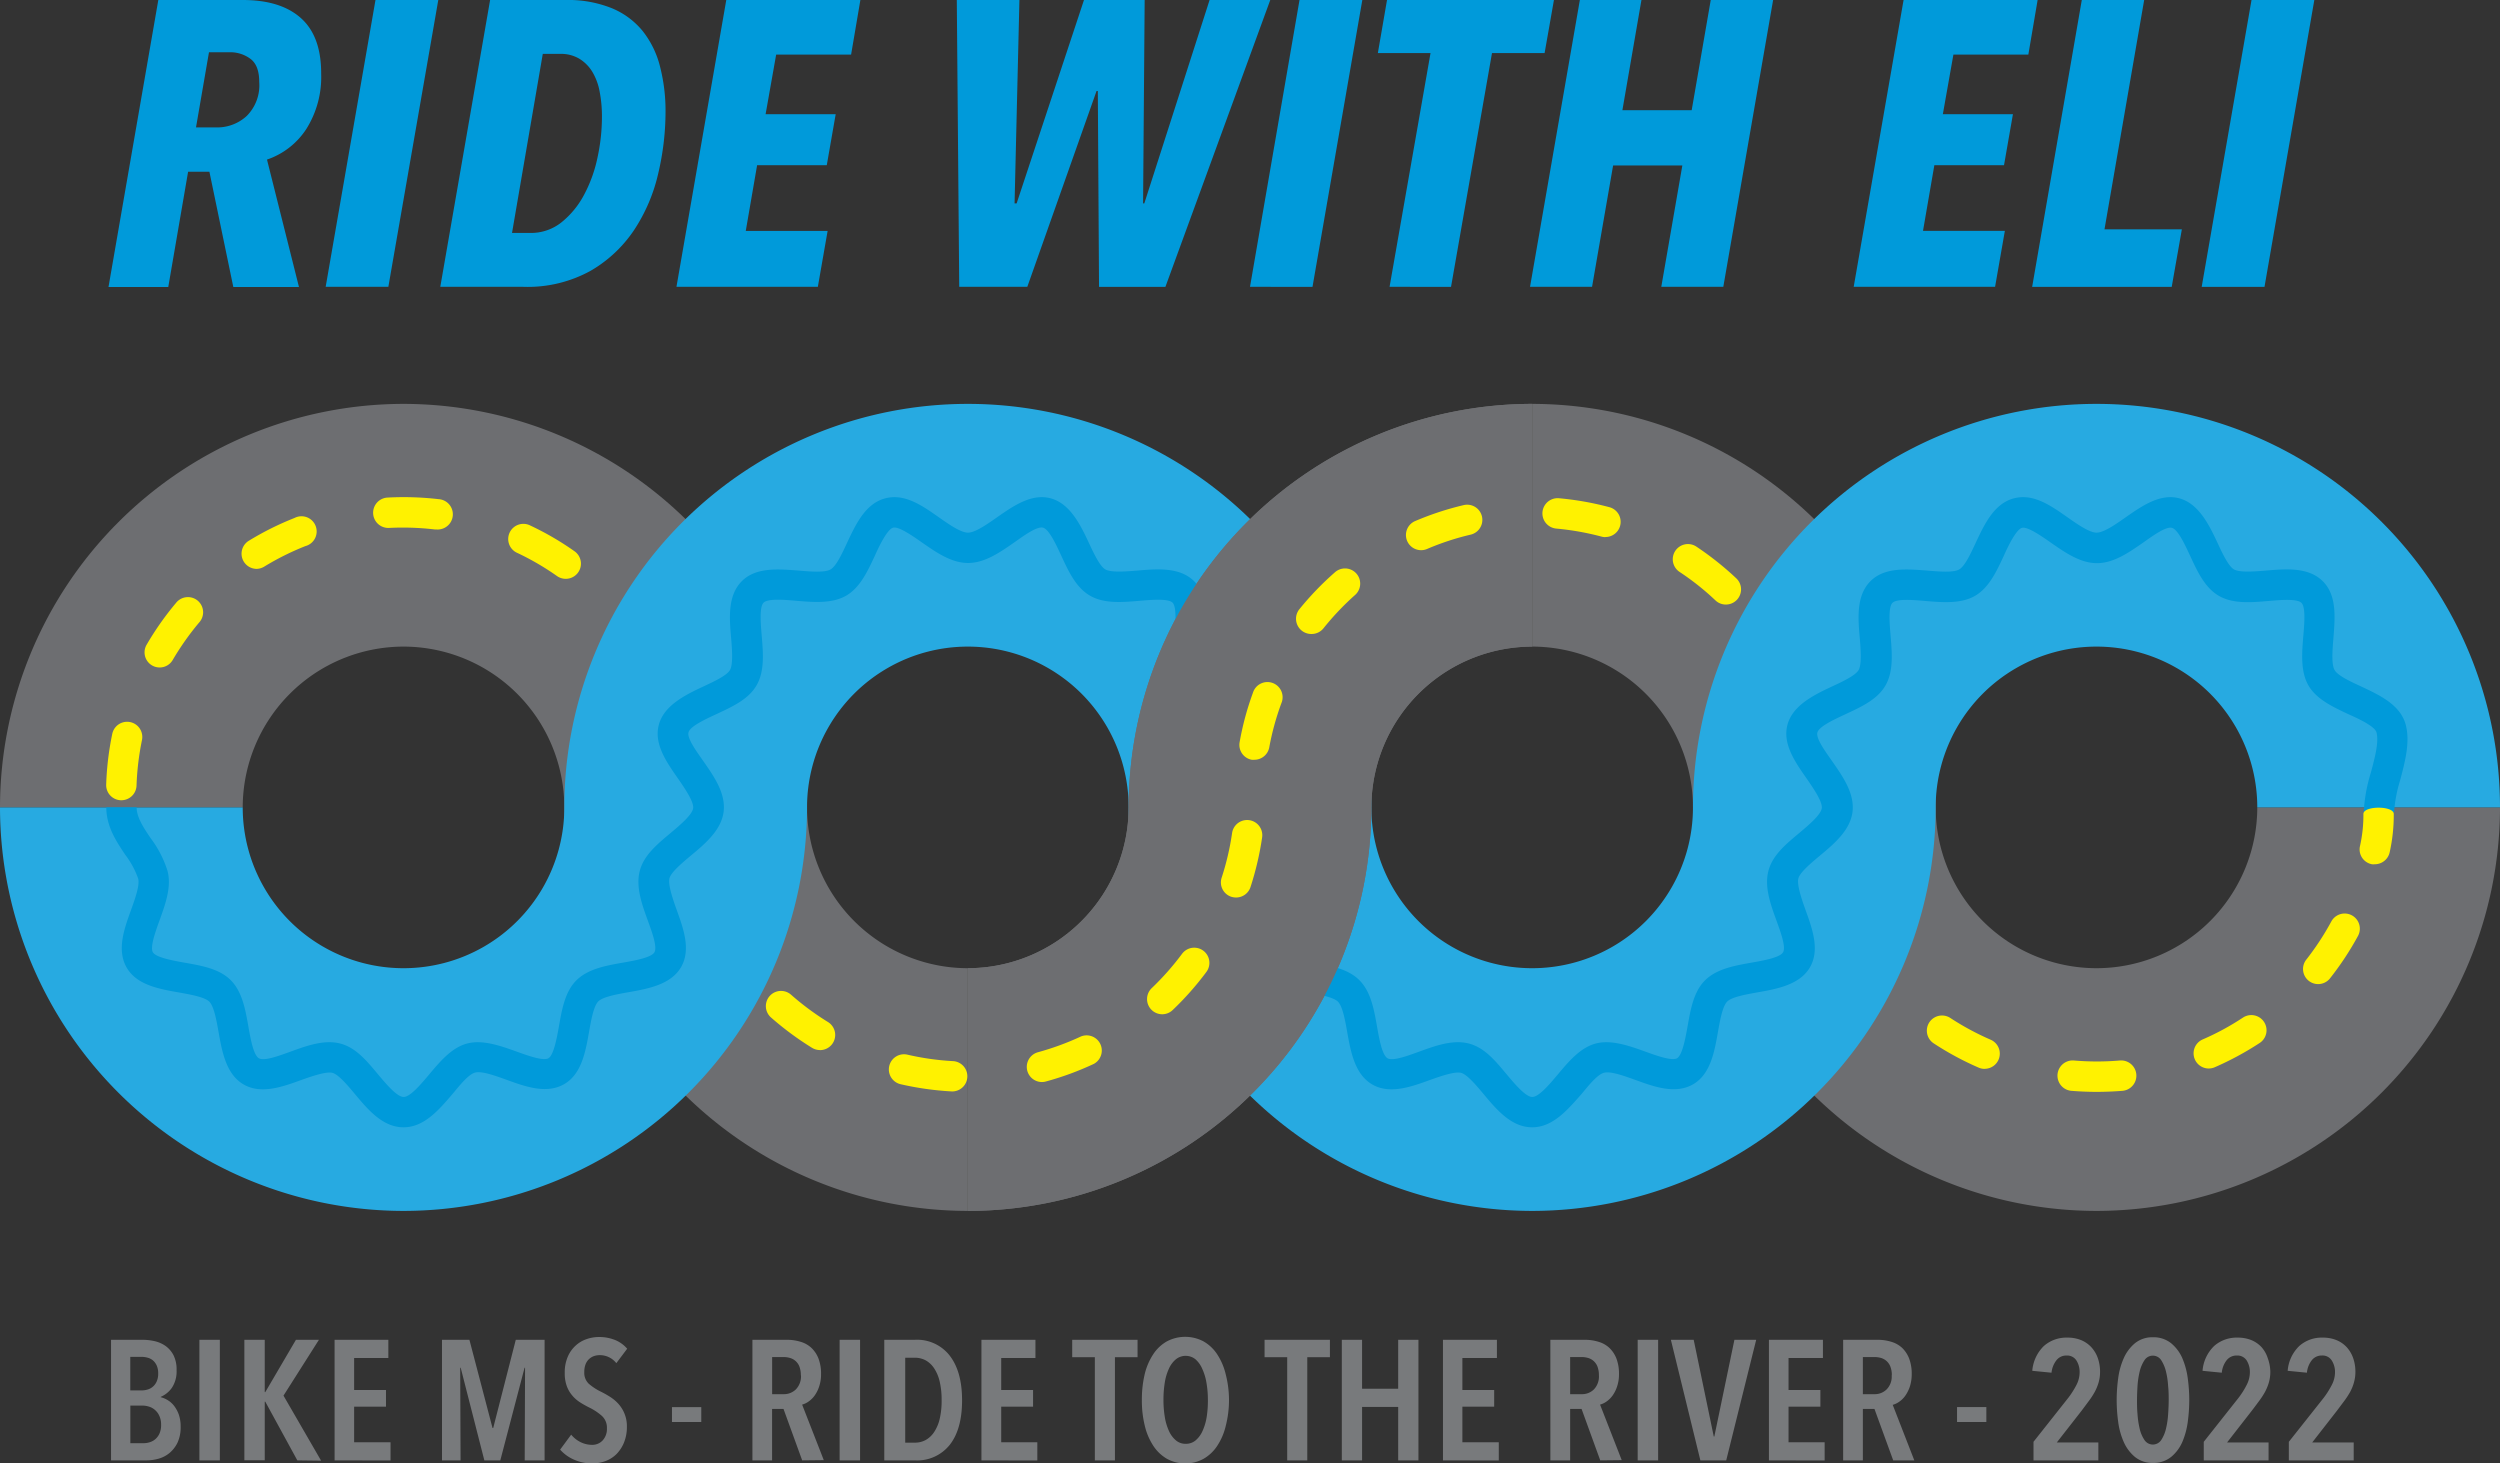 
<svg class="full-logo" xmlns="http://www.w3.org/2000/svg" viewBox="0 0 412 241.17">
  <rect x="0" y="0" width="412" height="241.17" fill="#333333" stroke="none"/>
  <path fill="#6d6e71" d="M133 133.06H93a26.53 26.53 0 0 0-26.5-26.5v-40a66.58 66.58 0 0 1 66.5 66.5Zm26.5 66.5a66.57 66.57 0 0 1-66.5-66.5h40a26.53 26.53 0 0 0 26.5 26.5Zm159.5-66.5h-40a26.53 26.53 0 0 0-26.5-26.5v-40a66.58 66.58 0 0 1 66.5 66.5Zm26.5 66.5a66.57 66.57 0 0 1-66.5-66.5h40a26.53 26.53 0 0 0 26.5 26.5Zm0 0v-40a26.53 26.53 0 0 0 26.5-26.5h40a66.57 66.57 0 0 1-66.5 66.5ZM40 133.06H0a66.58 66.58 0 0 1 66.5-66.5v40a26.53 26.53 0 0 0-26.5 26.5Z"/>
  <path fill="#27aae1" d="M252.5 199.56a66.57 66.57 0 0 1-66.5-66.5h40a26.5 26.5 0 0 0 53 0 66.5 66.5 0 0 1 133 0h-40a26.5 26.5 0 0 0-53 0 66.57 66.57 0 0 1-66.5 66.5Z"/>
  <path fill="#27aae1" d="M66.5 199.56A66.57 66.57 0 0 1 0 133.06h40a26.5 26.5 0 0 0 53 0 66.5 66.5 0 0 1 133 0h-40a26.5 26.5 0 0 0-53 0 66.57 66.57 0 0 1-66.5 66.5Z"/>
  <path fill="#6d6e71" d="M159.5 199.56v-40a26.53 26.53 0 0 0 26.5-26.5 66.58 66.58 0 0 1 66.5-66.5v40a26.53 26.53 0 0 0-26.5 26.5 66.57 66.57 0 0 1-66.5 66.5Z"/>
  <path fill="#009ada" d="M52.93 12.15a16.09 16.09 0 0 1-2.43 9.08A12.53 12.53 0 0 1 44 26.3l5.27 21H38.45l-3.94-19H31l-3.27 19h-9.85L26.09 0H40q6.27 0 9.61 3t3.32 9.15Zm-10.21 1.34q0-2.74-1.47-3.81a5.55 5.55 0 0 0-3.34-1.07h-3.47L32.3 21h3.34a7.19 7.19 0 0 0 5-1.87 7.15 7.15 0 0 0 2.08-5.64ZM64 47.27H53.67L61.88 0h10.35Zm45.68-28.84a44.41 44.41 0 0 1-1.2 10.14 28.34 28.34 0 0 1-3.94 9.28 21.71 21.71 0 0 1-7.21 6.78 21.49 21.49 0 0 1-11.08 2.64H72.56L80.77 0h12.49a19.22 19.22 0 0 1 7.54 1.34 12.89 12.89 0 0 1 5.11 3.77 15.44 15.44 0 0 1 2.87 5.89 29.21 29.21 0 0 1 .9 7.43Zm-10.48.84a21.4 21.4 0 0 0-.37-4.12 9.78 9.78 0 0 0-1.2-3.29 6.44 6.44 0 0 0-2.14-2.17 5.86 5.86 0 0 0-3.17-.81h-2.87l-5.07 29.51h3a8.05 8.05 0 0 0 5.14-1.74 14.51 14.51 0 0 0 3.71-4.5A22.87 22.87 0 0 0 98.46 26a31.79 31.79 0 0 0 .74-6.73ZM140.26 9h-12.35l-1.74 9.82h11.55l-1.47 8.41h-11.48l-1.87 10.83h13.49l-1.61 9.21h-23.3L119.69 0h22.1Zm51.8 38.27h-10.94l-.2-32.27h-.21L169.3 47.27h-11.22L157.68 0H168l-.8 33.52h.34L178.64 0h10l-.26 33.52h.2L199.34 0h10Zm24.24 0H206L214.16 0h10.35Zm38.25-38.52h-8.67l-6.75 38.52H229l6.75-38.52h-8.68L228.58 0h27.51ZM284 47.27h-10.22l3.47-20h-11.41l-3.47 20h-10.22L260.36 0h10.15l-3.14 18.16h11.42L281.93 0h10.28ZM334.27 9h-12.35l-1.74 9.82h11.55l-1.47 8.41h-11.48l-1.87 10.82h13.49l-1.61 9.21h-23.3L313.71 0h22.09Zm23.63 38.27h-23L343.08 0h10.28l-6.54 37.79h12.75Zm15.29 0h-10.35L371.05 0h10.35Z"/>
  <path fill="#787a7c" d="M29.77 235.11a6 6 0 0 1-.51 2.63 5.21 5.21 0 0 1-1.32 1.71 4.93 4.93 0 0 1-1.8.94 7.41 7.41 0 0 1-1.95.28H18.3V220.8h5.27a9 9 0 0 1 1.86.21 5.18 5.18 0 0 1 1.79.76 4.35 4.35 0 0 1 1.35 1.52 5.22 5.22 0 0 1 .53 2.51 4.89 4.89 0 0 1-.78 2.92 4.32 4.32 0 0 1-1.83 1.48v.06a4 4 0 0 1 1.14.48 3.78 3.78 0 0 1 1.05.93 5.34 5.34 0 0 1 .79 1.46 6 6 0 0 1 .3 1.98Zm-3.7-8.78a3.08 3.08 0 0 0-.24-1.28 2.4 2.4 0 0 0-.61-.84 2.25 2.25 0 0 0-.88-.46 3.94 3.94 0 0 0-1-.14h-1.87v5.53h1.9a3.41 3.41 0 0 0 1-.16 2.24 2.24 0 0 0 .86-.49 2.35 2.35 0 0 0 .61-.87 3.1 3.1 0 0 0 .23-1.29Zm.48 8.5a3.41 3.41 0 0 0-.28-1.47 2.83 2.83 0 0 0-.73-1 2.62 2.62 0 0 0-1-.55 3.61 3.61 0 0 0-1.06-.17h-2v6.2h2.12a3.49 3.49 0 0 0 1.14-.18 2.56 2.56 0 0 0 .94-.56 2.75 2.75 0 0 0 .64-.94 3.43 3.43 0 0 0 .23-1.33Zm6.31 5.84V220.8h3.37v19.87Zm16.14 0L43.72 231h-.09v9.65h-3.36V220.8h3.36v8.62h.09l5.05-8.62h3.79l-5.84 9.2 6.2 10.72Zm6.14 0V220.8H64v3h-5.64v5.27h5.25v2.75h-5.25v5.87h6v3Zm31.33 0 .06-15.27h-.08l-4 15.27h-2.63l-3.9-15.27h-.08l.06 15.27h-3.06V220.8h4.52l3.81 14.54h.11L85 220.8h4.75v19.87Zm15.1-16.02a3.43 3.43 0 0 0-2.75-1.32 2.92 2.92 0 0 0-.93.15 2.41 2.41 0 0 0-.81.49 2.33 2.33 0 0 0-.58.87 3.48 3.48 0 0 0-.21 1.27 2.49 2.49 0 0 0 .76 1.95 9.26 9.26 0 0 0 2 1.3 16.29 16.29 0 0 1 1.49.84 6.8 6.8 0 0 1 1.37 1.15 5.52 5.52 0 0 1 1 1.6 5.45 5.45 0 0 1 .4 2.19 6.71 6.71 0 0 1-.47 2.58 5.88 5.88 0 0 1-1.23 1.9 5.15 5.15 0 0 1-1.81 1.16 6.16 6.16 0 0 1-2.19.39 7.26 7.26 0 0 1-3.06-.64 6.53 6.53 0 0 1-2.24-1.63l1.82-2.47a4.71 4.71 0 0 0 1.56 1.24 4.31 4.31 0 0 0 1.87.44 2.32 2.32 0 0 0 1.76-.73 2.79 2.79 0 0 0 .7-2 2.62 2.62 0 0 0-.84-2.05 9.36 9.36 0 0 0-2.13-1.4 16 16 0 0 1-1.53-.87 5.71 5.71 0 0 1-1.26-1.14 4.93 4.93 0 0 1-.87-1.54 6.1 6.1 0 0 1-.32-2.12 6.46 6.46 0 0 1 .49-2.65 5.26 5.26 0 0 1 1.29-1.84 5 5 0 0 1 1.81-1.08 6.26 6.26 0 0 1 2-.35 7 7 0 0 1 2.7.49 5.23 5.23 0 0 1 2 1.44Zm9.17 9.7v-2.46h4.83v2.46Zm21.46 6.32-3.08-8.48h-1.88v8.48H124V220.8h5.67a7.46 7.46 0 0 1 2.27.33 4.38 4.38 0 0 1 1.78 1 4.81 4.81 0 0 1 1.17 1.77 7 7 0 0 1 .42 2.55 6.24 6.24 0 0 1-.3 2 5.45 5.45 0 0 1-.74 1.51 4.08 4.08 0 0 1-1 1 3.34 3.34 0 0 1-1.08.52l3.57 9.15Zm-.22-14a4 4 0 0 0-.25-1.49 2.34 2.34 0 0 0-1.58-1.4 3.85 3.85 0 0 0-1-.14h-1.9v6.12h1.9a2.79 2.79 0 0 0 2-.78 3.07 3.07 0 0 0 .85-2.34Zm6.39 14V220.8h3.37v19.87Zm20.18-9.91c0 3.15-.66 5.58-2 7.31a6.87 6.87 0 0 1-5.82 2.6h-5V220.8h5a6.81 6.81 0 0 1 5.8 2.63q2.02 2.63 2.02 7.33Zm-3.37 0a13.31 13.31 0 0 0-.32-3.08 6.69 6.69 0 0 0-.92-2.19 4 4 0 0 0-1.4-1.31 3.79 3.79 0 0 0-1.77-.43h-1.59v14h1.59a3.68 3.68 0 0 0 1.77-.43 4 4 0 0 0 1.4-1.31 6.67 6.67 0 0 0 .92-2.17 13.1 13.1 0 0 0 .32-3.08Zm6.56 9.91V220.8h8.9v3H165v5.27h5.25v2.75H165v5.87h5.95v3Zm22-17v17h-3.31v-17h-3.73v-2.87h10.77v2.87Zm18.8 7.04A17.16 17.16 0 0 1 202 235a10.19 10.19 0 0 1-1.41 3.29 6.64 6.64 0 0 1-2.26 2.13 6.28 6.28 0 0 1-6 0 6.7 6.7 0 0 1-2.25-2.13 10.41 10.41 0 0 1-1.41-3.29 17.18 17.18 0 0 1-.49-4.28 18.13 18.13 0 0 1 .47-4.27 10.33 10.33 0 0 1 1.41-3.28 6.52 6.52 0 0 1 2.26-2.12 6.45 6.45 0 0 1 6 0 6.61 6.61 0 0 1 2.26 2.12 10.33 10.33 0 0 1 1.41 3.28 17.08 17.08 0 0 1 .55 4.26Zm-3.48 0a16.11 16.11 0 0 0-.24-2.85 8.92 8.92 0 0 0-.7-2.3A4.4 4.4 0 0 0 197 224a2.57 2.57 0 0 0-3.2 0 4.28 4.28 0 0 0-1.15 1.53 8.55 8.55 0 0 0-.69 2.3 17.17 17.17 0 0 0-.22 2.85 17 17 0 0 0 .22 2.84 8.94 8.94 0 0 0 .69 2.32 4.32 4.32 0 0 0 1.15 1.54 2.43 2.43 0 0 0 1.61.56 2.46 2.46 0 0 0 1.62-.56 4.3 4.3 0 0 0 1.14-1.54 8.94 8.94 0 0 0 .69-2.32 16.93 16.93 0 0 0 .2-2.81Zm16.38-7.04v17h-3.31v-17h-3.73v-2.87h10.77v2.87Zm14.98 17v-8.81h-5.95v8.81h-3.34V220.8h3.34v8.06h5.95v-8.06h3.34v19.87Zm7.38 0V220.8h8.89v3H241v5.27h5.24v2.75H241v5.87h6v3Zm25.92 0-3.08-8.48h-1.88v8.48h-3.26V220.8h5.67a7.46 7.46 0 0 1 2.27.33 4.38 4.38 0 0 1 1.78 1 4.81 4.81 0 0 1 1.17 1.77 7 7 0 0 1 .42 2.55 6.24 6.24 0 0 1-.3 2 5.45 5.45 0 0 1-.74 1.51 4.08 4.08 0 0 1-1 1 3.34 3.34 0 0 1-1.08.52l3.57 9.15Zm-.22-14a4 4 0 0 0-.25-1.49 2.4 2.4 0 0 0-.66-.92 2.32 2.32 0 0 0-.92-.48 3.83 3.83 0 0 0-1-.14h-1.91v6.12h1.91a2.78 2.78 0 0 0 2-.78 3.07 3.07 0 0 0 .83-2.34Zm6.39 14V220.8h3.37v19.87Zm14.59 0h-4.26l-4.86-19.87h3.76l3.31 15.94h.09l3.31-15.94h3.59Zm7.04 0V220.8h8.9v3h-5.67v5.27H300v2.75h-5.25v5.87h5.95v3Zm20.48 0-3.09-8.48H307v8.48h-3.25V220.8h5.66a7.52 7.52 0 0 1 2.28.33 4.44 4.44 0 0 1 1.78 1 4.91 4.91 0 0 1 1.16 1.77 7 7 0 0 1 .42 2.55 6.54 6.54 0 0 1-.29 2A5.75 5.75 0 0 1 314 230a4 4 0 0 1-1 1 3.55 3.55 0 0 1-1.08.52l3.56 9.15Zm-.23-14a3.8 3.8 0 0 0-.25-1.49 2.4 2.4 0 0 0-.66-.92 2.35 2.35 0 0 0-.91-.48 4 4 0 0 0-1-.14H307v6.12h1.91a2.78 2.78 0 0 0 2-.78 3 3 0 0 0 .84-2.34Zm10.75 7.68v-2.46h4.83v2.46Zm23.57-8.3a6.33 6.33 0 0 1-.24 1.78 7.94 7.94 0 0 1-.66 1.6 12.52 12.52 0 0 1-1 1.52l-1.13 1.52-4.1 5.25h6.85v2.95h-10.69v-3.06l5.75-7.27a14.34 14.34 0 0 0 1.35-2.14 4.54 4.54 0 0 0 .5-2 3.52 3.52 0 0 0-.53-2 1.82 1.82 0 0 0-1.63-.81 2.06 2.06 0 0 0-1.62.73 4 4 0 0 0-.85 2.1l-3.17-.31a6.41 6.41 0 0 1 1.91-4.09 5.59 5.59 0 0 1 3.87-1.38 5.85 5.85 0 0 1 2.29.42 4.82 4.82 0 0 1 1.68 1.18 5.29 5.29 0 0 1 1.06 1.8 6.79 6.79 0 0 1 .36 2.21Zm14.7 4.69a27.08 27.08 0 0 1-.24 3.53 12.69 12.69 0 0 1-.89 3.34 6.63 6.63 0 0 1-1.84 2.48 4.61 4.61 0 0 1-3 1 4.54 4.54 0 0 1-3-1 6.74 6.74 0 0 1-1.84-2.48 12 12 0 0 1-.91-3.34 26.15 26.15 0 0 1 0-7.07 12 12 0 0 1 .91-3.34 6.74 6.74 0 0 1 1.84-2.48 4.54 4.54 0 0 1 3-1 4.61 4.61 0 0 1 3 1 6.63 6.63 0 0 1 1.84 2.48 12.69 12.69 0 0 1 .89 3.34 27.11 27.11 0 0 1 .24 3.54Zm-3.39 0c0-.68 0-1.44-.09-2.29a13.47 13.47 0 0 0-.35-2.39 6.08 6.08 0 0 0-.78-1.88 1.64 1.64 0 0 0-2.78 0 5.85 5.85 0 0 0-.79 1.88 14.46 14.46 0 0 0-.35 2.39c-.05.85-.08 1.61-.08 2.29s0 1.43.08 2.28a14.74 14.74 0 0 0 .35 2.4 5.58 5.58 0 0 0 .79 1.88 1.65 1.65 0 0 0 2.78 0 5.78 5.78 0 0 0 .78-1.88 13.72 13.72 0 0 0 .35-2.4q.09-1.28.09-2.28Zm16.75-4.69a6.33 6.33 0 0 1-.24 1.78 7.94 7.94 0 0 1-.66 1.6 12.52 12.52 0 0 1-1 1.52c-.36.49-.74 1-1.14 1.52l-4.09 5.25h6.84v2.95h-10.68v-3.06l5.75-7.27a13.46 13.46 0 0 0 1.34-2.14 4.56 4.56 0 0 0 .51-2 3.6 3.6 0 0 0-.53-2 1.82 1.82 0 0 0-1.63-.81 2.07 2.07 0 0 0-1.63.73 3.91 3.91 0 0 0-.84 2.1l-3.17-.31a6.36 6.36 0 0 1 1.91-4.09 5.59 5.59 0 0 1 3.87-1.38 5.88 5.88 0 0 1 2.29.42 4.82 4.82 0 0 1 1.68 1.18 5.12 5.12 0 0 1 1 1.8 6.79 6.79 0 0 1 .42 2.21Zm14.02 0a6.33 6.33 0 0 1-.24 1.78 7.36 7.36 0 0 1-.65 1.6 13.87 13.87 0 0 1-1 1.52l-1.14 1.52-4.09 5.25h6.84v2.95H377.2v-3.06l5.76-7.27a14.22 14.22 0 0 0 1.34-2.14 4.56 4.56 0 0 0 .51-2 3.52 3.52 0 0 0-.54-2 1.79 1.79 0 0 0-1.62-.81 2.07 2.07 0 0 0-1.63.73 3.91 3.91 0 0 0-.84 2.1l-3.17-.31a6.36 6.36 0 0 1 1.91-4.09 5.56 5.56 0 0 1 3.87-1.38 5.8 5.8 0 0 1 2.28.42 4.77 4.77 0 0 1 1.69 1.18 5.27 5.27 0 0 1 1.05 1.8 6.79 6.79 0 0 1 .36 2.21Z"/>
  <path fill="#009ada" d="M66.5 185.78c-3.42 0-5.86-2.91-8-5.47-1.2-1.44-2.71-3.23-3.7-3.5s-3.27.5-5.19 1.19c-3.09 1.12-6.59 2.38-9.46.72s-3.55-5.37-4.13-8.64c-.33-1.88-.75-4.23-1.52-5s-3.11-1.18-5-1.52c-3.26-.57-7-1.23-8.64-4.13s-.39-6.36.73-9.45c.69-1.92 1.47-4.1 1.18-5.19a14.36 14.36 0 0 0-2.11-3.9c-1.47-2.19-3.14-4.68-3.14-7.83h5c0 1.63 1.11 3.29 2.29 5.05a17.92 17.92 0 0 1 2.79 5.39c.7 2.61-.32 5.44-1.31 8.18-.67 1.85-1.59 4.4-1.1 5.25s3.21 1.36 5.18 1.71c2.84.5 5.78 1 7.67 2.91s2.4 4.82 2.9 7.66c.35 2 .83 4.67 1.72 5.19s3.39-.43 5.25-1.1c2.74-1 5.57-2 8.18-1.32s4.41 2.93 6.24 5.11c1.31 1.56 3.1 3.69 4.19 3.69s2.88-2.13 4.19-3.69c1.83-2.18 3.72-4.43 6.24-5.11s5.44.33 8.18 1.32c1.86.67 4.4 1.59 5.25 1.1s1.37-3.22 1.72-5.19c.5-2.84 1-5.78 2.9-7.66s4.83-2.41 7.67-2.91c2-.35 4.67-.83 5.18-1.71s-.43-3.4-1.1-5.25c-1-2.74-2-5.57-1.31-8.18s2.93-4.42 5.11-6.25c1.56-1.31 3.69-3.1 3.69-4.19s-1.34-3.08-2.52-4.78c-1.87-2.67-4-5.7-3.14-8.86s4.3-4.87 7.32-6.28c1.72-.8 3.87-1.8 4.4-2.72s.35-3.35.19-5.26c-.29-3.29-.6-7 1.75-9.37s6.08-2 9.37-1.76c1.92.16 4.31.37 5.27-.19s1.92-2.67 2.72-4.39c1.41-3 3-6.45 6.27-7.32s6.2 1.27 8.87 3.13c1.69 1.19 3.61 2.52 4.78 2.52s3.09-1.33 4.78-2.52c2.67-1.86 5.71-4 8.87-3.13s4.86 4.3 6.27 7.32c.8 1.72 1.8 3.86 2.72 4.39s3.35.35 5.27.19c3.29-.28 7-.6 9.37 1.76s2 6.07 1.8 8.8l-5-.41c.11-1.35.34-4.16-.36-4.86s-3.42-.48-5.41-.31c-2.89.25-5.87.5-8.19-.84s-3.54-4-4.75-6.61c-.85-1.83-2-4.33-3-4.6s-3.2 1.35-4.71 2.41c-2.41 1.68-4.9 3.41-7.64 3.41s-5.23-1.73-7.64-3.41c-1.51-1.06-3.8-2.65-4.71-2.41s-2.19 2.77-3 4.6c-1.21 2.6-2.46 5.29-4.75 6.61s-5.3 1.09-8.19.84c-2-.17-4.7-.4-5.41.31s-.48 3.43-.31 5.41c.24 2.89.5 5.87-.84 8.2s-4 3.53-6.61 4.75c-1.83.85-4.33 2-4.61 3s1.36 3.2 2.41 4.71c1.68 2.41 3.42 4.9 3.42 7.64 0 3.42-2.91 5.87-5.48 8-1.44 1.21-3.23 2.71-3.49 3.71s.49 3.27 1.18 5.19c1.12 3.09 2.39 6.59.73 9.45s-5.38 3.56-8.64 4.13c-1.89.34-4.23.75-5 1.52s-1.19 3.12-1.52 5c-.58 3.27-1.23 7-4.13 8.65s-6.37.39-9.46-.73c-1.92-.69-4.09-1.48-5.19-1.19s-2.5 2.06-3.7 3.5c-2.24 2.61-4.68 5.52-8.1 5.52Zm186 0c-3.42 0-5.86-2.91-8-5.47-1.2-1.44-2.71-3.23-3.7-3.5s-3.27.5-5.19 1.19c-3.09 1.12-6.59 2.38-9.46.72s-3.55-5.37-4.13-8.64c-.33-1.88-.75-4.23-1.52-5s-3.12-1.18-5-1.52l-.6-.1.89-4.92.58.1c2.84.5 5.78 1 7.67 2.91s2.4 4.82 2.9 7.66c.35 2 .83 4.67 1.72 5.19s3.39-.43 5.25-1.1c2.74-1 5.57-2 8.18-1.32s4.41 2.93 6.24 5.11c1.31 1.56 3.1 3.69 4.19 3.69s2.88-2.13 4.19-3.69c1.83-2.18 3.72-4.43 6.24-5.11s5.44.33 8.18 1.32c1.86.67 4.4 1.59 5.25 1.1s1.37-3.22 1.72-5.19c.5-2.84 1-5.78 2.9-7.66s4.83-2.41 7.67-2.91c2-.35 4.67-.83 5.18-1.71s-.43-3.4-1.1-5.25c-1-2.74-2-5.57-1.31-8.18s2.93-4.42 5.11-6.25c1.56-1.31 3.69-3.1 3.69-4.19s-1.34-3.08-2.52-4.78c-1.87-2.67-4-5.7-3.14-8.86s4.3-4.87 7.32-6.28c1.72-.8 3.87-1.8 4.4-2.72s.35-3.35.19-5.26c-.29-3.29-.6-7 1.75-9.37s6.08-2 9.37-1.76c1.92.16 4.31.37 5.27-.19s1.92-2.67 2.72-4.39c1.41-3 3-6.45 6.27-7.32s6.2 1.27 8.87 3.13c1.69 1.19 3.61 2.52 4.78 2.52s3.09-1.33 4.78-2.52c2.67-1.86 5.71-4 8.87-3.13s4.86 4.3 6.27 7.32c.8 1.72 1.8 3.86 2.72 4.39s3.35.35 5.27.19c3.29-.28 7-.6 9.37 1.76s2 6.08 1.75 9.37c-.16 1.91-.36 4.3.19 5.26s2.68 1.92 4.4 2.72c3 1.41 6.44 3 7.32 6.28.76 2.86-.1 6.07-.92 9.18a23.46 23.46 0 0 0-1 5.26h-5a26.71 26.71 0 0 1 1.18-6.54c.66-2.48 1.34-5 .93-6.61-.28-1-2.78-2.18-4.61-3-2.6-1.22-5.29-2.47-6.61-4.75s-1.08-5.31-.84-8.2c.17-2 .4-4.7-.31-5.41s-3.42-.48-5.41-.31c-2.89.25-5.87.5-8.19-.84s-3.54-4-4.75-6.61c-.85-1.83-2-4.33-3-4.6s-3.2 1.35-4.71 2.41c-2.41 1.68-4.9 3.41-7.64 3.41s-5.23-1.73-7.64-3.41c-1.51-1.06-3.8-2.65-4.71-2.41s-2.19 2.77-3 4.6c-1.21 2.6-2.46 5.29-4.75 6.61s-5.3 1.09-8.19.84c-2-.17-4.7-.4-5.41.31s-.48 3.43-.31 5.41c.24 2.89.5 5.87-.84 8.2s-4 3.53-6.61 4.75c-1.83.85-4.33 2-4.61 3s1.36 3.2 2.41 4.71c1.68 2.41 3.42 4.9 3.42 7.64 0 3.42-2.91 5.87-5.48 8-1.44 1.21-3.23 2.71-3.49 3.71s.49 3.27 1.18 5.19c1.12 3.09 2.39 6.59.73 9.45s-5.38 3.56-8.64 4.13c-1.89.34-4.23.75-5 1.52s-1.19 3.12-1.52 5c-.58 3.27-1.23 7-4.13 8.65s-6.37.39-9.46-.73c-1.92-.69-4.09-1.48-5.19-1.19s-2.5 2.06-3.7 3.5c-2.28 2.58-4.72 5.49-8.14 5.49Z"/>
  <path fill="#6d6e71" d="M159.5 199.56v-40a26.53 26.53 0 0 0 26.5-26.5 66.58 66.58 0 0 1 66.5-66.5v40a26.53 26.53 0 0 0-26.5 26.5 66.57 66.57 0 0 1-66.5 66.5Z"/>
  <path fill="#fff200" d="M345.5 179.94c-1.37 0-2.76-.06-4.13-.17a2.5 2.5 0 0 1 .42-5 44.38 44.38 0 0 0 7.56 0 2.5 2.5 0 1 1 .43 5c-1.41.11-2.85.17-4.28.17Zm-188.65-.08h-.14a49.61 49.61 0 0 1-8.33-1.19 2.5 2.5 0 0 1 1.13-4.87 43.63 43.63 0 0 0 7.48 1.07 2.5 2.5 0 0 1-.14 5Zm14.85-1.54a2.5 2.5 0 0 1-.65-4.91 44.94 44.94 0 0 0 7.09-2.6 2.5 2.5 0 0 1 2.12 4.52 48.57 48.57 0 0 1-7.9 2.9 2.5 2.5 0 0 1-.66.09Zm155.39-2.17a2.47 2.47 0 0 1-1-.2 49 49 0 0 1-7.41-4 2.5 2.5 0 1 1 2.73-4.19 44.59 44.59 0 0 0 6.66 3.59 2.5 2.5 0 0 1-1 4.79Zm36.91-.06a2.5 2.5 0 0 1-1-4.79 43 43 0 0 0 6.64-3.6 2.5 2.5 0 0 1 2.76 4.18 50.4 50.4 0 0 1-7.4 4 2.55 2.55 0 0 1-1 .21Zm-228.87-3.04a2.53 2.53 0 0 1-1.31-.37 50.09 50.09 0 0 1-6.76-5 2.5 2.5 0 1 1 3.31-3.75 44.43 44.43 0 0 0 6.08 4.5 2.5 2.5 0 0 1-1.32 4.63Zm56.4-5.9a2.5 2.5 0 0 1-1.72-4.31 44.87 44.87 0 0 0 5-5.66 2.5 2.5 0 1 1 4 3 49.11 49.11 0 0 1-5.58 6.3 2.48 2.48 0 0 1-1.7.67Zm190.52-4.97a2.49 2.49 0 0 1-2-4 44.69 44.69 0 0 0 4.15-6.32 2.5 2.5 0 1 1 4.4 2.38 49.53 49.53 0 0 1-4.62 7 2.5 2.5 0 0 1-1.93.94ZM203.7 147.91a2.69 2.69 0 0 1-.78-.12 2.49 2.49 0 0 1-1.59-3.15 44.19 44.19 0 0 0 1.72-7.36 2.5 2.5 0 0 1 4.95.72 49.84 49.84 0 0 1-1.92 8.2 2.5 2.5 0 0 1-2.38 1.71Zm187.62-5.48a2 2 0 0 1-.42 0 2.49 2.49 0 0 1-2-2.88 23.36 23.36 0 0 0 .59-5.41c0-1.38 5-1.38 5 0a28 28 0 0 1-.66 6.26 2.51 2.51 0 0 1-2.51 2.03ZM20 131.88h-.09a2.49 2.49 0 0 1-2.41-2.58 48.58 48.58 0 0 1 1-8.35 2.5 2.5 0 0 1 4.9 1 44.91 44.91 0 0 0-.9 7.51 2.5 2.5 0 0 1-2.5 2.42Zm186.73-6.67a2.18 2.18 0 0 1-.44 0 2.49 2.49 0 0 1-2-2.9 47.61 47.61 0 0 1 2.19-8.13 2.5 2.5 0 1 1 4.69 1.71 44 44 0 0 0-2 7.3 2.5 2.5 0 0 1-2.44 2.02ZM26.32 110a2.49 2.49 0 0 1-2.15-3.76A49 49 0 0 1 29 99.37a2.5 2.5 0 1 1 3.82 3.22 45 45 0 0 0-4.36 6.18 2.48 2.48 0 0 1-2.14 1.23Zm189.8-5.52a2.51 2.51 0 0 1-2-4.06 49.94 49.94 0 0 1 5.88-6.11 2.5 2.5 0 1 1 3.32 3.74 44.89 44.89 0 0 0-5.2 5.48 2.49 2.49 0 0 1-2 .95Zm68.31-4.85a2.47 2.47 0 0 1-1.72-.68 43.17 43.17 0 0 0-5.92-4.7 2.5 2.5 0 0 1 2.77-4.17 50.18 50.18 0 0 1 6.58 5.23 2.5 2.5 0 0 1-1.71 4.32Zm-191.2-4.24a2.49 2.49 0 0 1-1.44-.46 43.82 43.82 0 0 0-6.52-3.8 2.5 2.5 0 1 1 2.13-4.52 48 48 0 0 1 7.27 4.23 2.5 2.5 0 0 1-1.44 4.55Zm-50.97-1.64A2.5 2.5 0 0 1 41 89.12a48.63 48.63 0 0 1 7.54-3.76A2.5 2.5 0 1 1 50.32 90a44.38 44.38 0 0 0-6.76 3.37 2.49 2.49 0 0 1-1.3.38Zm191.96-3.08a2.5 2.5 0 0 1-1-4.8 49.06 49.06 0 0 1 8-2.63 2.5 2.5 0 0 1 1.14 4.87 43.4 43.4 0 0 0-7.18 2.36 2.46 2.46 0 0 1-.96.2Zm30.35-2.15a2.43 2.43 0 0 1-.65-.09 44.6 44.6 0 0 0-7.44-1.32 2.5 2.5 0 1 1 .44-5 49.29 49.29 0 0 1 8.29 1.47 2.5 2.5 0 0 1-.64 4.92ZM72 87.26h-.29a45.47 45.47 0 0 0-7.58-.26 2.5 2.5 0 0 1-.27-5 50.16 50.16 0 0 1 8.41.26 2.5 2.5 0 0 1-.29 5Z"/>
</svg>